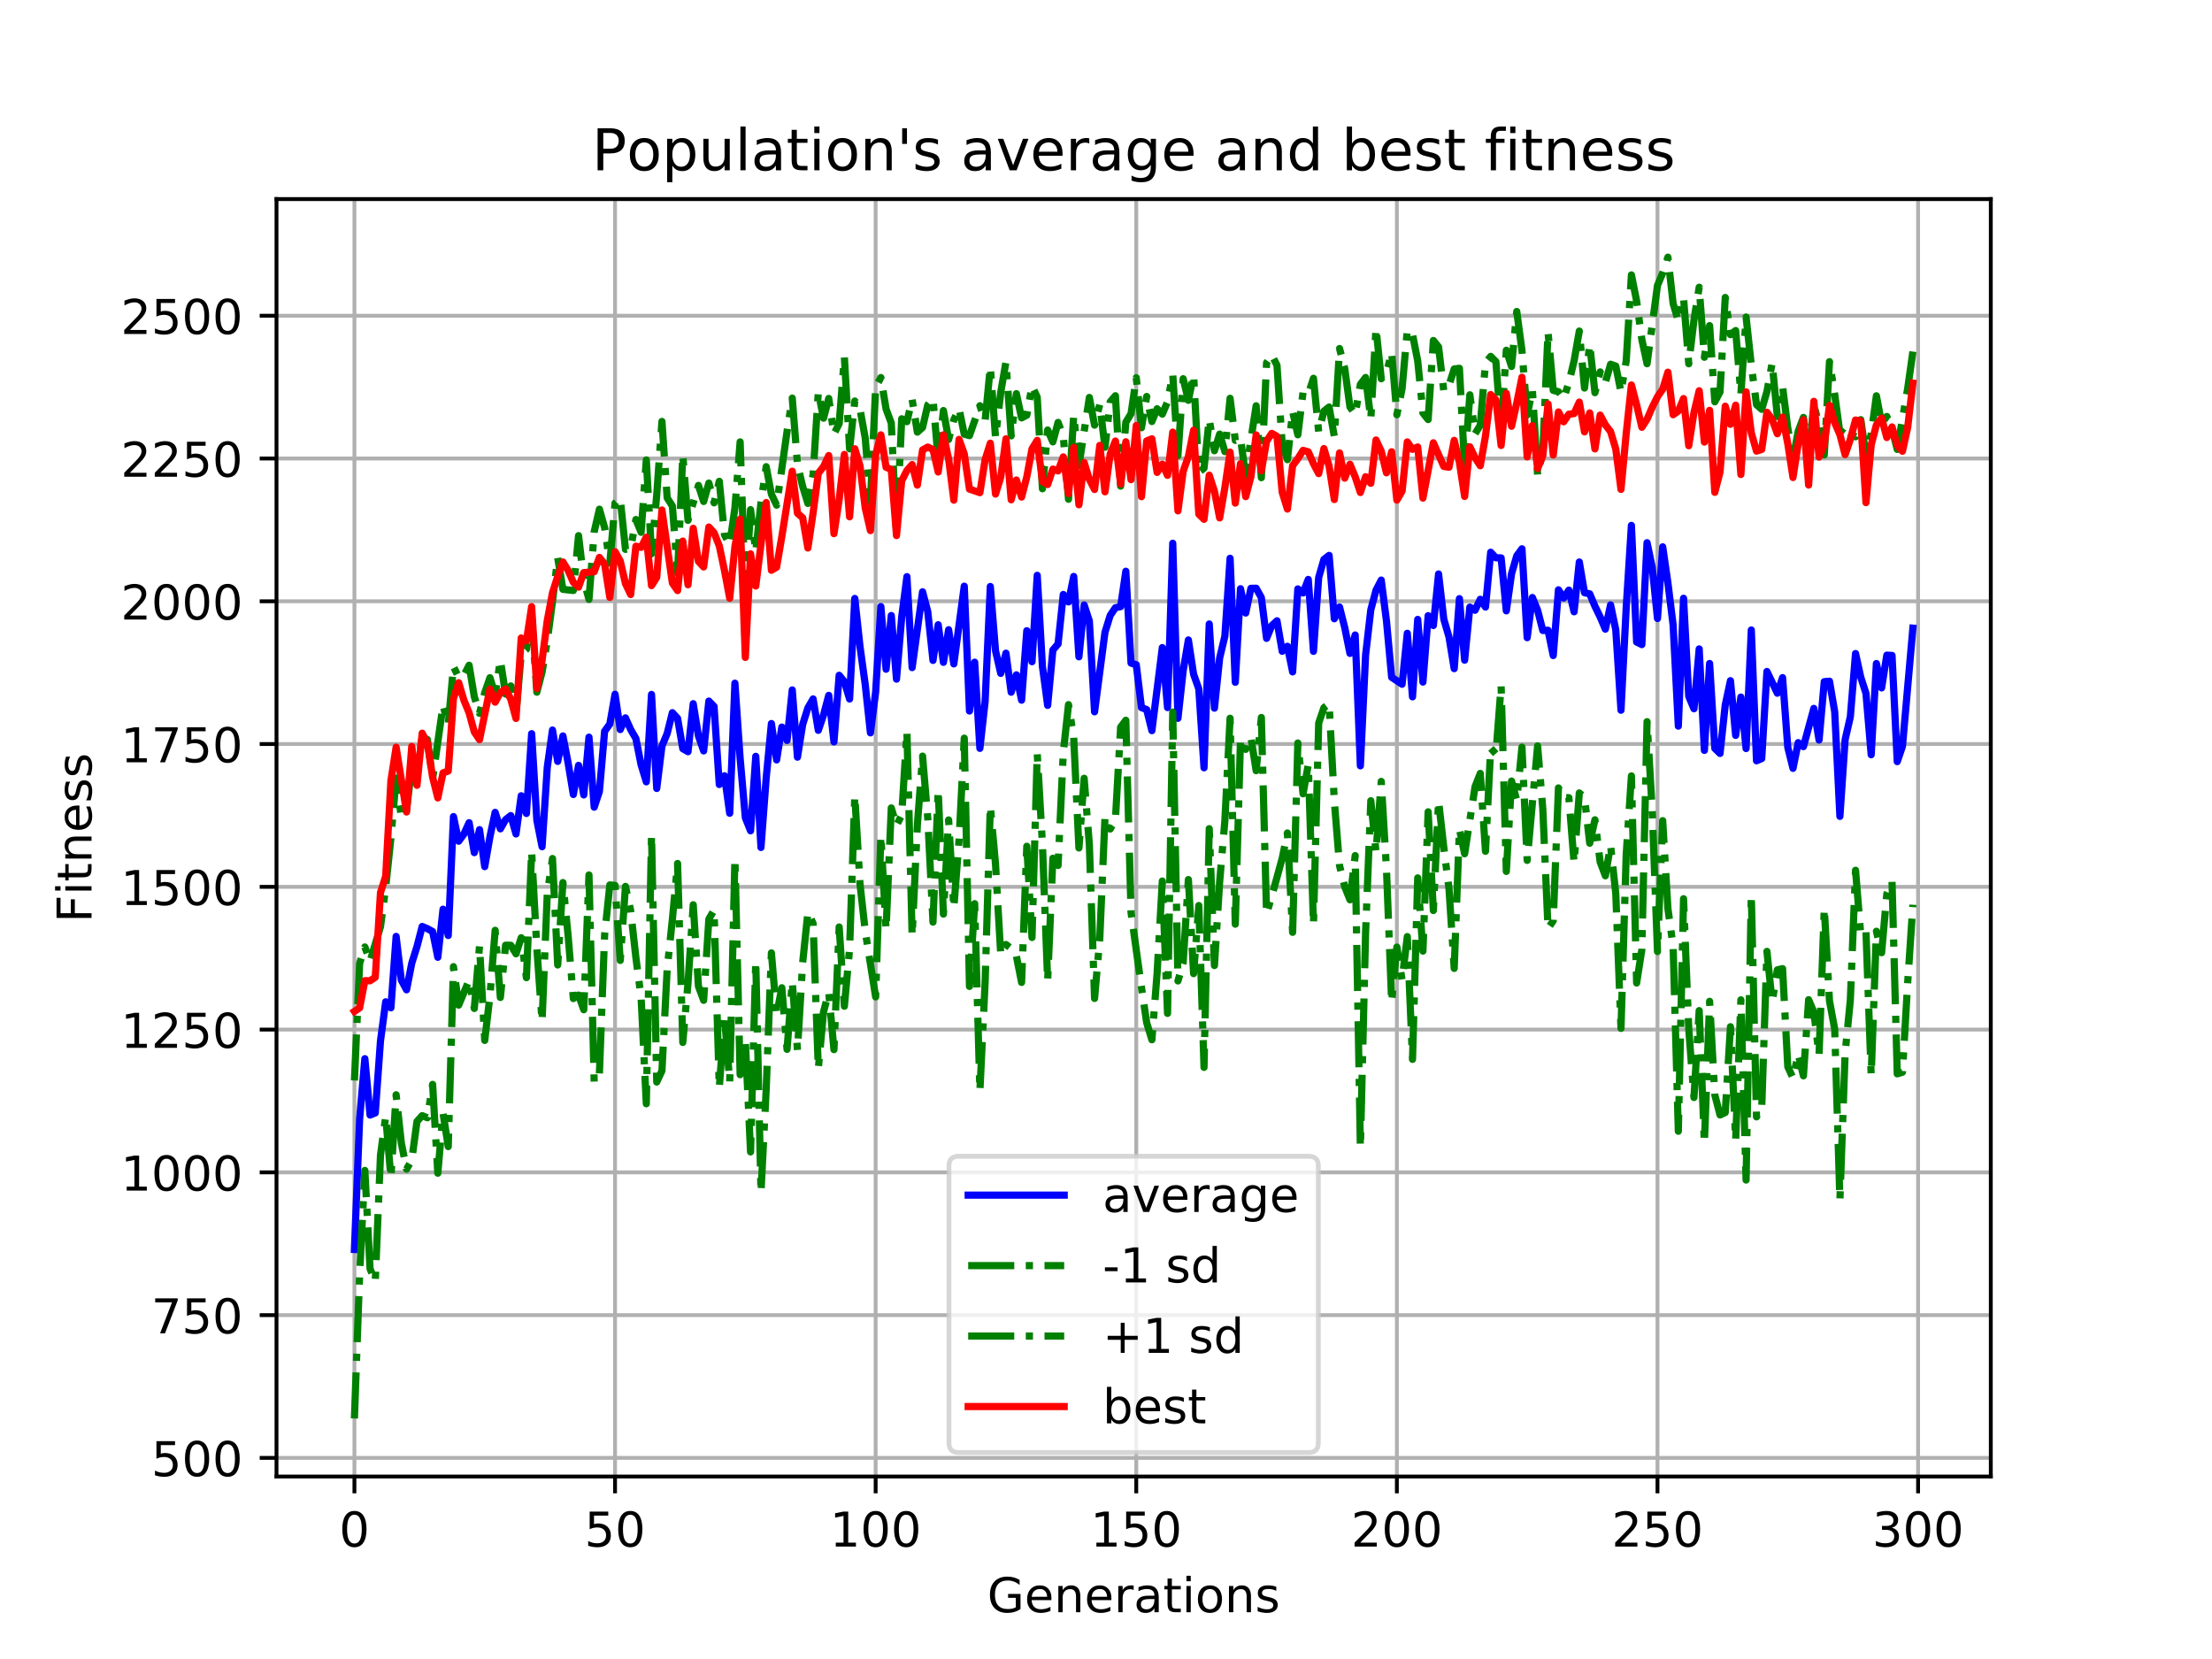 <?xml version="1.0" encoding="utf-8" standalone="no"?>
<!DOCTYPE svg PUBLIC "-//W3C//DTD SVG 1.1//EN"
  "http://www.w3.org/Graphics/SVG/1.1/DTD/svg11.dtd">
<!-- Created with matplotlib (https://matplotlib.org/) -->
<svg height="345.6pt" version="1.1" viewBox="0 0 460.8 345.6" width="460.8pt" xmlns="http://www.w3.org/2000/svg" xmlns:xlink="http://www.w3.org/1999/xlink">
 <defs>
  <style type="text/css">
*{stroke-linecap:butt;stroke-linejoin:round;}
  </style>
 </defs>
 <g id="figure_1">
  <g id="patch_1">
   <path d="M 0 345.6 
L 460.8 345.6 
L 460.8 0 
L 0 0 
z
" style="fill:#ffffff;"/>
  </g>
  <g id="axes_1">
   <g id="patch_2">
    <path d="M 57.6 307.584 
L 414.72 307.584 
L 414.72 41.472 
L 57.6 41.472 
z
" style="fill:#ffffff;"/>
   </g>
   <g id="matplotlib.axis_1">
    <g id="xtick_1">
     <g id="line2d_1">
      <path clip-path="url(#pd6f9341e28)" d="M 73.833 307.584 
L 73.833 41.472 
" style="fill:none;stroke:#b0b0b0;stroke-linecap:square;stroke-width:0.8;"/>
     </g>
     <g id="line2d_2">
      <defs>
       <path d="M 0 0 
L 0 3.5 
" id="m60dc82a66a" style="stroke:#000000;stroke-width:0.8;"/>
      </defs>
      <g>
       <use style="stroke:#000000;stroke-width:0.8;" x="73.833" xlink:href="#m60dc82a66a" y="307.584"/>
      </g>
     </g>
     <g id="text_1">
      <!-- 0 -->
      <defs>
       <path d="M 31.781 66.406 
Q 24.172 66.406 20.328 58.906 
Q 16.5 51.422 16.5 36.375 
Q 16.5 21.391 20.328 13.891 
Q 24.172 6.391 31.781 6.391 
Q 39.453 6.391 43.281 13.891 
Q 47.125 21.391 47.125 36.375 
Q 47.125 51.422 43.281 58.906 
Q 39.453 66.406 31.781 66.406 
z
M 31.781 74.219 
Q 44.047 74.219 50.516 64.516 
Q 56.984 54.828 56.984 36.375 
Q 56.984 17.969 50.516 8.266 
Q 44.047 -1.422 31.781 -1.422 
Q 19.531 -1.422 13.062 8.266 
Q 6.594 17.969 6.594 36.375 
Q 6.594 54.828 13.062 64.516 
Q 19.531 74.219 31.781 74.219 
z
" id="DejaVuSans-48"/>
      </defs>
      <g transform="translate(70.651 322.182)scale(0.1 -0.1)">
       <use xlink:href="#DejaVuSans-48"/>
      </g>
     </g>
    </g>
    <g id="xtick_2">
     <g id="line2d_3">
      <path clip-path="url(#pd6f9341e28)" d="M 128.123 307.584 
L 128.123 41.472 
" style="fill:none;stroke:#b0b0b0;stroke-linecap:square;stroke-width:0.8;"/>
     </g>
     <g id="line2d_4">
      <g>
       <use style="stroke:#000000;stroke-width:0.8;" x="128.123" xlink:href="#m60dc82a66a" y="307.584"/>
      </g>
     </g>
     <g id="text_2">
      <!-- 50 -->
      <defs>
       <path d="M 10.797 72.906 
L 49.516 72.906 
L 49.516 64.594 
L 19.828 64.594 
L 19.828 46.734 
Q 21.969 47.469 24.109 47.828 
Q 26.266 48.188 28.422 48.188 
Q 40.625 48.188 47.75 41.5 
Q 54.891 34.812 54.891 23.391 
Q 54.891 11.625 47.562 5.094 
Q 40.234 -1.422 26.906 -1.422 
Q 22.312 -1.422 17.547 -0.641 
Q 12.797 0.141 7.719 1.703 
L 7.719 11.625 
Q 12.109 9.234 16.797 8.062 
Q 21.484 6.891 26.703 6.891 
Q 35.156 6.891 40.078 11.328 
Q 45.016 15.766 45.016 23.391 
Q 45.016 31 40.078 35.438 
Q 35.156 39.891 26.703 39.891 
Q 22.75 39.891 18.812 39.016 
Q 14.891 38.141 10.797 36.281 
z
" id="DejaVuSans-53"/>
      </defs>
      <g transform="translate(121.76 322.182)scale(0.1 -0.1)">
       <use xlink:href="#DejaVuSans-53"/>
       <use x="63.623" xlink:href="#DejaVuSans-48"/>
      </g>
     </g>
    </g>
    <g id="xtick_3">
     <g id="line2d_5">
      <path clip-path="url(#pd6f9341e28)" d="M 182.413 307.584 
L 182.413 41.472 
" style="fill:none;stroke:#b0b0b0;stroke-linecap:square;stroke-width:0.8;"/>
     </g>
     <g id="line2d_6">
      <g>
       <use style="stroke:#000000;stroke-width:0.8;" x="182.413" xlink:href="#m60dc82a66a" y="307.584"/>
      </g>
     </g>
     <g id="text_3">
      <!-- 100 -->
      <defs>
       <path d="M 12.406 8.297 
L 28.516 8.297 
L 28.516 63.922 
L 10.984 60.406 
L 10.984 69.391 
L 28.422 72.906 
L 38.281 72.906 
L 38.281 8.297 
L 54.391 8.297 
L 54.391 0 
L 12.406 0 
z
" id="DejaVuSans-49"/>
      </defs>
      <g transform="translate(172.869 322.182)scale(0.1 -0.1)">
       <use xlink:href="#DejaVuSans-49"/>
       <use x="63.623" xlink:href="#DejaVuSans-48"/>
       <use x="127.246" xlink:href="#DejaVuSans-48"/>
      </g>
     </g>
    </g>
    <g id="xtick_4">
     <g id="line2d_7">
      <path clip-path="url(#pd6f9341e28)" d="M 236.703 307.584 
L 236.703 41.472 
" style="fill:none;stroke:#b0b0b0;stroke-linecap:square;stroke-width:0.8;"/>
     </g>
     <g id="line2d_8">
      <g>
       <use style="stroke:#000000;stroke-width:0.8;" x="236.703" xlink:href="#m60dc82a66a" y="307.584"/>
      </g>
     </g>
     <g id="text_4">
      <!-- 150 -->
      <g transform="translate(227.159 322.182)scale(0.1 -0.1)">
       <use xlink:href="#DejaVuSans-49"/>
       <use x="63.623" xlink:href="#DejaVuSans-53"/>
       <use x="127.246" xlink:href="#DejaVuSans-48"/>
      </g>
     </g>
    </g>
    <g id="xtick_5">
     <g id="line2d_9">
      <path clip-path="url(#pd6f9341e28)" d="M 290.993 307.584 
L 290.993 41.472 
" style="fill:none;stroke:#b0b0b0;stroke-linecap:square;stroke-width:0.8;"/>
     </g>
     <g id="line2d_10">
      <g>
       <use style="stroke:#000000;stroke-width:0.8;" x="290.993" xlink:href="#m60dc82a66a" y="307.584"/>
      </g>
     </g>
     <g id="text_5">
      <!-- 200 -->
      <defs>
       <path d="M 19.188 8.297 
L 53.609 8.297 
L 53.609 0 
L 7.328 0 
L 7.328 8.297 
Q 12.938 14.109 22.625 23.891 
Q 32.328 33.688 34.812 36.531 
Q 39.547 41.844 41.422 45.531 
Q 43.312 49.219 43.312 52.781 
Q 43.312 58.594 39.234 62.25 
Q 35.156 65.922 28.609 65.922 
Q 23.969 65.922 18.812 64.312 
Q 13.672 62.703 7.812 59.422 
L 7.812 69.391 
Q 13.766 71.781 18.938 73 
Q 24.125 74.219 28.422 74.219 
Q 39.75 74.219 46.484 68.547 
Q 53.219 62.891 53.219 53.422 
Q 53.219 48.922 51.531 44.891 
Q 49.859 40.875 45.406 35.406 
Q 44.188 33.984 37.641 27.219 
Q 31.109 20.453 19.188 8.297 
z
" id="DejaVuSans-50"/>
      </defs>
      <g transform="translate(281.449 322.182)scale(0.1 -0.1)">
       <use xlink:href="#DejaVuSans-50"/>
       <use x="63.623" xlink:href="#DejaVuSans-48"/>
       <use x="127.246" xlink:href="#DejaVuSans-48"/>
      </g>
     </g>
    </g>
    <g id="xtick_6">
     <g id="line2d_11">
      <path clip-path="url(#pd6f9341e28)" d="M 345.283 307.584 
L 345.283 41.472 
" style="fill:none;stroke:#b0b0b0;stroke-linecap:square;stroke-width:0.8;"/>
     </g>
     <g id="line2d_12">
      <g>
       <use style="stroke:#000000;stroke-width:0.8;" x="345.283" xlink:href="#m60dc82a66a" y="307.584"/>
      </g>
     </g>
     <g id="text_6">
      <!-- 250 -->
      <g transform="translate(335.739 322.182)scale(0.1 -0.1)">
       <use xlink:href="#DejaVuSans-50"/>
       <use x="63.623" xlink:href="#DejaVuSans-53"/>
       <use x="127.246" xlink:href="#DejaVuSans-48"/>
      </g>
     </g>
    </g>
    <g id="xtick_7">
     <g id="line2d_13">
      <path clip-path="url(#pd6f9341e28)" d="M 399.573 307.584 
L 399.573 41.472 
" style="fill:none;stroke:#b0b0b0;stroke-linecap:square;stroke-width:0.8;"/>
     </g>
     <g id="line2d_14">
      <g>
       <use style="stroke:#000000;stroke-width:0.8;" x="399.573" xlink:href="#m60dc82a66a" y="307.584"/>
      </g>
     </g>
     <g id="text_7">
      <!-- 300 -->
      <defs>
       <path d="M 40.578 39.312 
Q 47.656 37.797 51.625 33 
Q 55.609 28.219 55.609 21.188 
Q 55.609 10.406 48.188 4.484 
Q 40.766 -1.422 27.094 -1.422 
Q 22.516 -1.422 17.656 -0.516 
Q 12.797 0.391 7.625 2.203 
L 7.625 11.719 
Q 11.719 9.328 16.594 8.109 
Q 21.484 6.891 26.812 6.891 
Q 36.078 6.891 40.938 10.547 
Q 45.797 14.203 45.797 21.188 
Q 45.797 27.641 41.281 31.266 
Q 36.766 34.906 28.719 34.906 
L 20.219 34.906 
L 20.219 43.016 
L 29.109 43.016 
Q 36.375 43.016 40.234 45.922 
Q 44.094 48.828 44.094 54.297 
Q 44.094 59.906 40.109 62.906 
Q 36.141 65.922 28.719 65.922 
Q 24.656 65.922 20.016 65.031 
Q 15.375 64.156 9.812 62.312 
L 9.812 71.094 
Q 15.438 72.656 20.344 73.438 
Q 25.25 74.219 29.594 74.219 
Q 40.828 74.219 47.359 69.109 
Q 53.906 64.016 53.906 55.328 
Q 53.906 49.266 50.438 45.094 
Q 46.969 40.922 40.578 39.312 
z
" id="DejaVuSans-51"/>
      </defs>
      <g transform="translate(390.029 322.182)scale(0.1 -0.1)">
       <use xlink:href="#DejaVuSans-51"/>
       <use x="63.623" xlink:href="#DejaVuSans-48"/>
       <use x="127.246" xlink:href="#DejaVuSans-48"/>
      </g>
     </g>
    </g>
    <g id="text_8">
     <!-- Generations -->
     <defs>
      <path d="M 59.516 10.406 
L 59.516 29.984 
L 43.406 29.984 
L 43.406 38.094 
L 69.281 38.094 
L 69.281 6.781 
Q 63.578 2.734 56.688 0.656 
Q 49.812 -1.422 42 -1.422 
Q 24.906 -1.422 15.25 8.562 
Q 5.609 18.562 5.609 36.375 
Q 5.609 54.25 15.25 64.234 
Q 24.906 74.219 42 74.219 
Q 49.125 74.219 55.547 72.453 
Q 61.969 70.703 67.391 67.281 
L 67.391 56.781 
Q 61.922 61.422 55.766 63.766 
Q 49.609 66.109 42.828 66.109 
Q 29.438 66.109 22.719 58.641 
Q 16.016 51.172 16.016 36.375 
Q 16.016 21.625 22.719 14.156 
Q 29.438 6.688 42.828 6.688 
Q 48.047 6.688 52.141 7.594 
Q 56.25 8.5 59.516 10.406 
z
" id="DejaVuSans-71"/>
      <path d="M 56.203 29.594 
L 56.203 25.203 
L 14.891 25.203 
Q 15.484 15.922 20.484 11.062 
Q 25.484 6.203 34.422 6.203 
Q 39.594 6.203 44.453 7.469 
Q 49.312 8.734 54.109 11.281 
L 54.109 2.781 
Q 49.266 0.734 44.188 -0.344 
Q 39.109 -1.422 33.891 -1.422 
Q 20.797 -1.422 13.156 6.188 
Q 5.516 13.812 5.516 26.812 
Q 5.516 40.234 12.766 48.109 
Q 20.016 56 32.328 56 
Q 43.359 56 49.781 48.891 
Q 56.203 41.797 56.203 29.594 
z
M 47.219 32.234 
Q 47.125 39.594 43.094 43.984 
Q 39.062 48.391 32.422 48.391 
Q 24.906 48.391 20.391 44.141 
Q 15.875 39.891 15.188 32.172 
z
" id="DejaVuSans-101"/>
      <path d="M 54.891 33.016 
L 54.891 0 
L 45.906 0 
L 45.906 32.719 
Q 45.906 40.484 42.875 44.328 
Q 39.844 48.188 33.797 48.188 
Q 26.516 48.188 22.312 43.547 
Q 18.109 38.922 18.109 30.906 
L 18.109 0 
L 9.078 0 
L 9.078 54.688 
L 18.109 54.688 
L 18.109 46.188 
Q 21.344 51.125 25.703 53.562 
Q 30.078 56 35.797 56 
Q 45.219 56 50.047 50.172 
Q 54.891 44.344 54.891 33.016 
z
" id="DejaVuSans-110"/>
      <path d="M 41.109 46.297 
Q 39.594 47.172 37.812 47.578 
Q 36.031 48 33.891 48 
Q 26.266 48 22.188 43.047 
Q 18.109 38.094 18.109 28.812 
L 18.109 0 
L 9.078 0 
L 9.078 54.688 
L 18.109 54.688 
L 18.109 46.188 
Q 20.953 51.172 25.484 53.578 
Q 30.031 56 36.531 56 
Q 37.453 56 38.578 55.875 
Q 39.703 55.766 41.062 55.516 
z
" id="DejaVuSans-114"/>
      <path d="M 34.281 27.484 
Q 23.391 27.484 19.188 25 
Q 14.984 22.516 14.984 16.5 
Q 14.984 11.719 18.141 8.906 
Q 21.297 6.109 26.703 6.109 
Q 34.188 6.109 38.703 11.406 
Q 43.219 16.703 43.219 25.484 
L 43.219 27.484 
z
M 52.203 31.203 
L 52.203 0 
L 43.219 0 
L 43.219 8.297 
Q 40.141 3.328 35.547 0.953 
Q 30.953 -1.422 24.312 -1.422 
Q 15.922 -1.422 10.953 3.297 
Q 6 8.016 6 15.922 
Q 6 25.141 12.172 29.828 
Q 18.359 34.516 30.609 34.516 
L 43.219 34.516 
L 43.219 35.406 
Q 43.219 41.609 39.141 45 
Q 35.062 48.391 27.688 48.391 
Q 23 48.391 18.547 47.266 
Q 14.109 46.141 10.016 43.891 
L 10.016 52.203 
Q 14.938 54.109 19.578 55.047 
Q 24.219 56 28.609 56 
Q 40.484 56 46.344 49.844 
Q 52.203 43.703 52.203 31.203 
z
" id="DejaVuSans-97"/>
      <path d="M 18.312 70.219 
L 18.312 54.688 
L 36.812 54.688 
L 36.812 47.703 
L 18.312 47.703 
L 18.312 18.016 
Q 18.312 11.328 20.141 9.422 
Q 21.969 7.516 27.594 7.516 
L 36.812 7.516 
L 36.812 0 
L 27.594 0 
Q 17.188 0 13.234 3.875 
Q 9.281 7.766 9.281 18.016 
L 9.281 47.703 
L 2.688 47.703 
L 2.688 54.688 
L 9.281 54.688 
L 9.281 70.219 
z
" id="DejaVuSans-116"/>
      <path d="M 9.422 54.688 
L 18.406 54.688 
L 18.406 0 
L 9.422 0 
z
M 9.422 75.984 
L 18.406 75.984 
L 18.406 64.594 
L 9.422 64.594 
z
" id="DejaVuSans-105"/>
      <path d="M 30.609 48.391 
Q 23.391 48.391 19.188 42.75 
Q 14.984 37.109 14.984 27.297 
Q 14.984 17.484 19.156 11.844 
Q 23.344 6.203 30.609 6.203 
Q 37.797 6.203 41.984 11.859 
Q 46.188 17.531 46.188 27.297 
Q 46.188 37.016 41.984 42.703 
Q 37.797 48.391 30.609 48.391 
z
M 30.609 56 
Q 42.328 56 49.016 48.375 
Q 55.719 40.766 55.719 27.297 
Q 55.719 13.875 49.016 6.219 
Q 42.328 -1.422 30.609 -1.422 
Q 18.844 -1.422 12.172 6.219 
Q 5.516 13.875 5.516 27.297 
Q 5.516 40.766 12.172 48.375 
Q 18.844 56 30.609 56 
z
" id="DejaVuSans-111"/>
      <path d="M 44.281 53.078 
L 44.281 44.578 
Q 40.484 46.531 36.375 47.5 
Q 32.281 48.484 27.875 48.484 
Q 21.188 48.484 17.844 46.438 
Q 14.5 44.391 14.5 40.281 
Q 14.5 37.156 16.891 35.375 
Q 19.281 33.594 26.516 31.984 
L 29.594 31.297 
Q 39.156 29.25 43.188 25.516 
Q 47.219 21.781 47.219 15.094 
Q 47.219 7.469 41.188 3.016 
Q 35.156 -1.422 24.609 -1.422 
Q 20.219 -1.422 15.453 -0.562 
Q 10.688 0.297 5.422 2 
L 5.422 11.281 
Q 10.406 8.688 15.234 7.391 
Q 20.062 6.109 24.812 6.109 
Q 31.156 6.109 34.562 8.281 
Q 37.984 10.453 37.984 14.406 
Q 37.984 18.062 35.516 20.016 
Q 33.062 21.969 24.703 23.781 
L 21.578 24.516 
Q 13.234 26.266 9.516 29.906 
Q 5.812 33.547 5.812 39.891 
Q 5.812 47.609 11.281 51.797 
Q 16.75 56 26.812 56 
Q 31.781 56 36.172 55.266 
Q 40.578 54.547 44.281 53.078 
z
" id="DejaVuSans-115"/>
     </defs>
     <g transform="translate(205.662 335.861)scale(0.1 -0.1)">
      <use xlink:href="#DejaVuSans-71"/>
      <use x="77.49" xlink:href="#DejaVuSans-101"/>
      <use x="139.014" xlink:href="#DejaVuSans-110"/>
      <use x="202.393" xlink:href="#DejaVuSans-101"/>
      <use x="263.916" xlink:href="#DejaVuSans-114"/>
      <use x="305.029" xlink:href="#DejaVuSans-97"/>
      <use x="366.309" xlink:href="#DejaVuSans-116"/>
      <use x="405.518" xlink:href="#DejaVuSans-105"/>
      <use x="433.301" xlink:href="#DejaVuSans-111"/>
      <use x="494.482" xlink:href="#DejaVuSans-110"/>
      <use x="557.861" xlink:href="#DejaVuSans-115"/>
     </g>
    </g>
   </g>
   <g id="matplotlib.axis_2">
    <g id="ytick_1">
     <g id="line2d_15">
      <path clip-path="url(#pd6f9341e28)" d="M 57.6 303.706 
L 414.72 303.706 
" style="fill:none;stroke:#b0b0b0;stroke-linecap:square;stroke-width:0.8;"/>
     </g>
     <g id="line2d_16">
      <defs>
       <path d="M 0 0 
L -3.5 0 
" id="m1a0ddcbe16" style="stroke:#000000;stroke-width:0.8;"/>
      </defs>
      <g>
       <use style="stroke:#000000;stroke-width:0.8;" x="57.6" xlink:href="#m1a0ddcbe16" y="303.706"/>
      </g>
     </g>
     <g id="text_9">
      <!-- 500 -->
      <g transform="translate(31.512 307.506)scale(0.1 -0.1)">
       <use xlink:href="#DejaVuSans-53"/>
       <use x="63.623" xlink:href="#DejaVuSans-48"/>
       <use x="127.246" xlink:href="#DejaVuSans-48"/>
      </g>
     </g>
    </g>
    <g id="ytick_2">
     <g id="line2d_17">
      <path clip-path="url(#pd6f9341e28)" d="M 57.6 273.965 
L 414.72 273.965 
" style="fill:none;stroke:#b0b0b0;stroke-linecap:square;stroke-width:0.8;"/>
     </g>
     <g id="line2d_18">
      <g>
       <use style="stroke:#000000;stroke-width:0.8;" x="57.6" xlink:href="#m1a0ddcbe16" y="273.965"/>
      </g>
     </g>
     <g id="text_10">
      <!-- 750 -->
      <defs>
       <path d="M 8.203 72.906 
L 55.078 72.906 
L 55.078 68.703 
L 28.609 0 
L 18.312 0 
L 43.219 64.594 
L 8.203 64.594 
z
" id="DejaVuSans-55"/>
      </defs>
      <g transform="translate(31.512 277.764)scale(0.1 -0.1)">
       <use xlink:href="#DejaVuSans-55"/>
       <use x="63.623" xlink:href="#DejaVuSans-53"/>
       <use x="127.246" xlink:href="#DejaVuSans-48"/>
      </g>
     </g>
    </g>
    <g id="ytick_3">
     <g id="line2d_19">
      <path clip-path="url(#pd6f9341e28)" d="M 57.6 244.223 
L 414.72 244.223 
" style="fill:none;stroke:#b0b0b0;stroke-linecap:square;stroke-width:0.8;"/>
     </g>
     <g id="line2d_20">
      <g>
       <use style="stroke:#000000;stroke-width:0.8;" x="57.6" xlink:href="#m1a0ddcbe16" y="244.223"/>
      </g>
     </g>
     <g id="text_11">
      <!-- 1000 -->
      <g transform="translate(25.15 248.022)scale(0.1 -0.1)">
       <use xlink:href="#DejaVuSans-49"/>
       <use x="63.623" xlink:href="#DejaVuSans-48"/>
       <use x="127.246" xlink:href="#DejaVuSans-48"/>
       <use x="190.869" xlink:href="#DejaVuSans-48"/>
      </g>
     </g>
    </g>
    <g id="ytick_4">
     <g id="line2d_21">
      <path clip-path="url(#pd6f9341e28)" d="M 57.6 214.481 
L 414.72 214.481 
" style="fill:none;stroke:#b0b0b0;stroke-linecap:square;stroke-width:0.8;"/>
     </g>
     <g id="line2d_22">
      <g>
       <use style="stroke:#000000;stroke-width:0.8;" x="57.6" xlink:href="#m1a0ddcbe16" y="214.481"/>
      </g>
     </g>
     <g id="text_12">
      <!-- 1250 -->
      <g transform="translate(25.15 218.281)scale(0.1 -0.1)">
       <use xlink:href="#DejaVuSans-49"/>
       <use x="63.623" xlink:href="#DejaVuSans-50"/>
       <use x="127.246" xlink:href="#DejaVuSans-53"/>
       <use x="190.869" xlink:href="#DejaVuSans-48"/>
      </g>
     </g>
    </g>
    <g id="ytick_5">
     <g id="line2d_23">
      <path clip-path="url(#pd6f9341e28)" d="M 57.6 184.74 
L 414.72 184.74 
" style="fill:none;stroke:#b0b0b0;stroke-linecap:square;stroke-width:0.8;"/>
     </g>
     <g id="line2d_24">
      <g>
       <use style="stroke:#000000;stroke-width:0.8;" x="57.6" xlink:href="#m1a0ddcbe16" y="184.74"/>
      </g>
     </g>
     <g id="text_13">
      <!-- 1500 -->
      <g transform="translate(25.15 188.539)scale(0.1 -0.1)">
       <use xlink:href="#DejaVuSans-49"/>
       <use x="63.623" xlink:href="#DejaVuSans-53"/>
       <use x="127.246" xlink:href="#DejaVuSans-48"/>
       <use x="190.869" xlink:href="#DejaVuSans-48"/>
      </g>
     </g>
    </g>
    <g id="ytick_6">
     <g id="line2d_25">
      <path clip-path="url(#pd6f9341e28)" d="M 57.6 154.998 
L 414.72 154.998 
" style="fill:none;stroke:#b0b0b0;stroke-linecap:square;stroke-width:0.8;"/>
     </g>
     <g id="line2d_26">
      <g>
       <use style="stroke:#000000;stroke-width:0.8;" x="57.6" xlink:href="#m1a0ddcbe16" y="154.998"/>
      </g>
     </g>
     <g id="text_14">
      <!-- 1750 -->
      <g transform="translate(25.15 158.797)scale(0.1 -0.1)">
       <use xlink:href="#DejaVuSans-49"/>
       <use x="63.623" xlink:href="#DejaVuSans-55"/>
       <use x="127.246" xlink:href="#DejaVuSans-53"/>
       <use x="190.869" xlink:href="#DejaVuSans-48"/>
      </g>
     </g>
    </g>
    <g id="ytick_7">
     <g id="line2d_27">
      <path clip-path="url(#pd6f9341e28)" d="M 57.6 125.256 
L 414.72 125.256 
" style="fill:none;stroke:#b0b0b0;stroke-linecap:square;stroke-width:0.8;"/>
     </g>
     <g id="line2d_28">
      <g>
       <use style="stroke:#000000;stroke-width:0.8;" x="57.6" xlink:href="#m1a0ddcbe16" y="125.256"/>
      </g>
     </g>
     <g id="text_15">
      <!-- 2000 -->
      <g transform="translate(25.15 129.056)scale(0.1 -0.1)">
       <use xlink:href="#DejaVuSans-50"/>
       <use x="63.623" xlink:href="#DejaVuSans-48"/>
       <use x="127.246" xlink:href="#DejaVuSans-48"/>
       <use x="190.869" xlink:href="#DejaVuSans-48"/>
      </g>
     </g>
    </g>
    <g id="ytick_8">
     <g id="line2d_29">
      <path clip-path="url(#pd6f9341e28)" d="M 57.6 95.515 
L 414.72 95.515 
" style="fill:none;stroke:#b0b0b0;stroke-linecap:square;stroke-width:0.8;"/>
     </g>
     <g id="line2d_30">
      <g>
       <use style="stroke:#000000;stroke-width:0.8;" x="57.6" xlink:href="#m1a0ddcbe16" y="95.515"/>
      </g>
     </g>
     <g id="text_16">
      <!-- 2250 -->
      <g transform="translate(25.15 99.314)scale(0.1 -0.1)">
       <use xlink:href="#DejaVuSans-50"/>
       <use x="63.623" xlink:href="#DejaVuSans-50"/>
       <use x="127.246" xlink:href="#DejaVuSans-53"/>
       <use x="190.869" xlink:href="#DejaVuSans-48"/>
      </g>
     </g>
    </g>
    <g id="ytick_9">
     <g id="line2d_31">
      <path clip-path="url(#pd6f9341e28)" d="M 57.6 65.773 
L 414.72 65.773 
" style="fill:none;stroke:#b0b0b0;stroke-linecap:square;stroke-width:0.8;"/>
     </g>
     <g id="line2d_32">
      <g>
       <use style="stroke:#000000;stroke-width:0.8;" x="57.6" xlink:href="#m1a0ddcbe16" y="65.773"/>
      </g>
     </g>
     <g id="text_17">
      <!-- 2500 -->
      <g transform="translate(25.15 69.572)scale(0.1 -0.1)">
       <use xlink:href="#DejaVuSans-50"/>
       <use x="63.623" xlink:href="#DejaVuSans-53"/>
       <use x="127.246" xlink:href="#DejaVuSans-48"/>
       <use x="190.869" xlink:href="#DejaVuSans-48"/>
      </g>
     </g>
    </g>
    <g id="text_18">
     <!-- Fitness -->
     <defs>
      <path d="M 9.812 72.906 
L 51.703 72.906 
L 51.703 64.594 
L 19.672 64.594 
L 19.672 43.109 
L 48.578 43.109 
L 48.578 34.812 
L 19.672 34.812 
L 19.672 0 
L 9.812 0 
z
" id="DejaVuSans-70"/>
     </defs>
     <g transform="translate(19.07 192.202)rotate(-90)scale(0.1 -0.1)">
      <use xlink:href="#DejaVuSans-70"/>
      <use x="57.41" xlink:href="#DejaVuSans-105"/>
      <use x="85.193" xlink:href="#DejaVuSans-116"/>
      <use x="124.402" xlink:href="#DejaVuSans-110"/>
      <use x="187.781" xlink:href="#DejaVuSans-101"/>
      <use x="249.305" xlink:href="#DejaVuSans-115"/>
      <use x="301.404" xlink:href="#DejaVuSans-115"/>
     </g>
    </g>
   </g>
   <g id="line2d_33">
    <path clip-path="url(#pd6f9341e28)" d="M 73.833 260.287 
L 74.919 233.047 
L 76.004 220.544 
L 77.09 232.285 
L 78.176 231.844 
L 79.262 216.84 
L 80.348 208.697 
L 81.433 209.949 
L 82.519 195.073 
L 83.605 204.173 
L 84.691 206.195 
L 85.777 200.66 
L 86.862 197.187 
L 87.948 193.002 
L 89.034 193.455 
L 90.12 194.054 
L 91.206 199.42 
L 92.291 189.407 
L 93.377 194.883 
L 94.463 170.116 
L 95.549 175.237 
L 96.635 173.762 
L 97.72 171.378 
L 98.806 177.617 
L 99.892 172.829 
L 100.978 180.531 
L 102.064 174.307 
L 103.149 169.23 
L 104.235 172.66 
L 105.321 170.748 
L 106.407 169.904 
L 107.493 173.727 
L 108.578 165.771 
L 109.664 169.465 
L 110.75 152.838 
L 111.836 170.886 
L 112.922 176.386 
L 114.007 159.823 
L 115.093 152.081 
L 116.179 158.615 
L 117.265 153.312 
L 118.351 158.943 
L 119.436 165.512 
L 120.522 159.438 
L 121.608 165.598 
L 122.694 153.565 
L 123.78 168.147 
L 124.865 164.879 
L 125.951 152.339 
L 127.037 150.834 
L 128.123 144.625 
L 129.209 151.981 
L 130.294 149.547 
L 131.38 151.968 
L 132.466 153.848 
L 133.552 159.328 
L 134.638 162.872 
L 135.723 144.665 
L 136.809 164.251 
L 137.895 155.426 
L 138.981 152.808 
L 140.067 148.463 
L 141.152 149.648 
L 142.238 155.965 
L 143.324 156.593 
L 144.41 146.592 
L 145.496 153.288 
L 146.581 156.425 
L 147.667 146.05 
L 148.753 147.172 
L 149.839 163.425 
L 150.925 161.611 
L 152.01 169.419 
L 153.096 142.322 
L 154.182 157.966 
L 155.268 170.342 
L 156.354 173.068 
L 157.439 157.558 
L 158.525 176.543 
L 159.611 162.082 
L 160.697 150.729 
L 161.783 158.303 
L 162.868 151.465 
L 163.954 154.249 
L 165.04 143.726 
L 166.126 157.731 
L 167.212 150.923 
L 168.297 147.471 
L 169.383 145.598 
L 170.469 152.14 
L 171.555 148.952 
L 172.641 144.856 
L 173.726 154.545 
L 174.812 140.675 
L 175.898 142.004 
L 176.984 145.616 
L 178.07 124.673 
L 179.155 134.685 
L 180.241 142.608 
L 181.327 152.667 
L 182.413 144.163 
L 183.499 126.363 
L 184.584 139.409 
L 185.67 128.221 
L 186.756 141.474 
L 187.842 128.506 
L 188.928 120.126 
L 190.013 139.075 
L 192.185 123.281 
L 193.271 127.412 
L 194.357 137.575 
L 195.442 130.148 
L 196.528 137.975 
L 197.614 131.185 
L 198.7 138.306 
L 200.871 122.111 
L 201.957 148.118 
L 203.043 137.947 
L 204.129 155.896 
L 205.215 146.177 
L 206.3 122.176 
L 207.386 135.569 
L 208.472 140.28 
L 209.558 136.071 
L 210.644 144.199 
L 211.729 140.58 
L 212.815 145.858 
L 213.901 131.389 
L 214.987 137.846 
L 216.073 119.85 
L 217.158 138.843 
L 218.244 146.943 
L 219.33 135.421 
L 220.416 134.141 
L 221.502 123.841 
L 222.587 125.394 
L 223.673 120.084 
L 224.759 136.822 
L 225.845 126.026 
L 226.931 129.366 
L 228.016 148.282 
L 230.188 131.706 
L 231.274 128.201 
L 232.36 126.598 
L 233.445 126.379 
L 234.531 119 
L 235.617 138.138 
L 236.703 138.466 
L 237.789 147.405 
L 238.875 147.823 
L 239.96 152.208 
L 242.132 134.904 
L 243.218 147.401 
L 244.304 113.17 
L 245.389 149.638 
L 246.475 139.72 
L 247.561 133.313 
L 248.647 140.458 
L 249.733 143.516 
L 250.818 159.945 
L 251.904 129.984 
L 252.99 147.519 
L 254.076 137.075 
L 255.162 132.524 
L 256.247 116.299 
L 257.333 142.128 
L 258.419 122.643 
L 259.505 127.706 
L 260.591 122.558 
L 261.676 122.538 
L 262.762 124.49 
L 263.848 132.978 
L 264.934 130.33 
L 266.02 129.321 
L 267.105 135.676 
L 268.191 134.637 
L 269.277 139.968 
L 270.363 122.68 
L 271.449 123.528 
L 272.534 120.707 
L 273.62 135.687 
L 274.706 120.287 
L 275.792 116.541 
L 276.878 115.699 
L 277.963 128.898 
L 279.049 126.456 
L 280.135 130.751 
L 281.221 136.113 
L 282.307 132.28 
L 283.392 159.539 
L 284.478 136.446 
L 285.564 127.032 
L 286.65 122.948 
L 287.736 120.842 
L 288.821 129.28 
L 289.907 141.092 
L 292.079 142.54 
L 293.165 131.928 
L 294.25 145.166 
L 295.336 129.034 
L 296.422 142.086 
L 297.508 128.259 
L 298.594 130.304 
L 299.679 119.566 
L 300.765 128.959 
L 301.851 132.697 
L 302.937 139.294 
L 304.023 124.709 
L 305.108 137.525 
L 306.194 126.481 
L 307.28 127.126 
L 308.366 124.841 
L 309.452 126.461 
L 310.537 115.042 
L 311.623 116.201 
L 312.709 116.216 
L 313.795 127.249 
L 314.881 119.525 
L 315.966 115.794 
L 317.052 114.321 
L 318.138 132.839 
L 319.224 124.475 
L 320.31 127.125 
L 321.395 131.339 
L 322.481 131.295 
L 323.567 136.563 
L 324.653 122.87 
L 325.739 124.593 
L 326.824 122.933 
L 327.91 127.443 
L 328.996 117.075 
L 330.082 123.473 
L 331.168 123.714 
L 332.253 126.29 
L 333.339 128.518 
L 334.425 131.063 
L 335.511 126.001 
L 336.597 131.215 
L 337.682 147.955 
L 338.768 126.594 
L 339.854 109.451 
L 340.94 133.746 
L 342.026 134.282 
L 343.111 113.053 
L 344.197 118.245 
L 345.283 128.842 
L 346.369 113.915 
L 347.455 121.418 
L 348.54 130.18 
L 349.626 151.265 
L 350.712 124.628 
L 351.798 145.063 
L 352.884 147.647 
L 353.969 135.183 
L 355.055 156.317 
L 356.141 138.215 
L 357.227 155.9 
L 358.313 156.957 
L 359.398 146.862 
L 360.484 141.8 
L 361.57 153.193 
L 362.656 145.214 
L 363.742 155.935 
L 364.827 131.24 
L 365.913 158.484 
L 366.999 158.026 
L 368.085 139.881 
L 370.256 144.407 
L 371.342 141.165 
L 372.428 155.695 
L 373.514 160.061 
L 374.6 154.704 
L 375.685 155.538 
L 377.857 147.574 
L 378.943 154.167 
L 380.029 142.002 
L 381.114 141.908 
L 382.2 148.261 
L 383.286 170.065 
L 384.372 154.087 
L 385.458 149.333 
L 386.543 136.142 
L 387.629 141.072 
L 388.715 144.438 
L 389.801 157.227 
L 390.887 138.225 
L 391.972 143.302 
L 393.058 136.483 
L 394.144 136.538 
L 395.23 158.66 
L 396.316 155.481 
L 398.487 130.857 
L 398.487 130.857 
" style="fill:none;stroke:#0000ff;stroke-linecap:square;stroke-width:1.5;"/>
   </g>
   <g id="line2d_34">
    <path clip-path="url(#pd6f9341e28)" d="M 73.833 295.488 
L 74.919 265.426 
L 76.004 243.821 
L 77.09 264.317 
L 78.176 266.933 
L 79.262 240.63 
L 80.348 232.558 
L 81.433 245.314 
L 82.519 228.062 
L 83.605 238.117 
L 84.691 243.566 
L 85.777 241.666 
L 86.862 233.621 
L 87.948 232.409 
L 89.034 232.852 
L 90.12 225.897 
L 91.206 244.397 
L 92.291 231.882 
L 93.377 238.852 
L 94.463 201.371 
L 95.549 209.385 
L 97.72 204.177 
L 98.806 210.083 
L 99.892 197.057 
L 100.978 216.736 
L 102.064 207.435 
L 103.149 193.8 
L 104.235 207.792 
L 105.321 196.902 
L 106.407 196.916 
L 107.493 198.696 
L 108.578 195.35 
L 109.664 203.671 
L 110.75 177.404 
L 111.836 197.578 
L 112.922 212.755 
L 114.007 186.188 
L 115.093 178.846 
L 116.179 201.02 
L 117.265 183.852 
L 118.351 194.954 
L 119.436 208.017 
L 120.522 207.29 
L 121.608 210.347 
L 122.694 182.268 
L 123.78 225.515 
L 124.865 223.689 
L 125.951 194.755 
L 127.037 184.345 
L 128.123 184.448 
L 129.209 200.076 
L 130.294 184.652 
L 131.38 189.714 
L 132.466 199.473 
L 133.552 207.768 
L 134.638 229.931 
L 135.723 173.954 
L 136.809 225.409 
L 137.895 223.064 
L 138.981 201.911 
L 140.067 191.514 
L 141.152 179.879 
L 142.238 217.16 
L 143.324 204.784 
L 144.41 188.478 
L 145.496 205.455 
L 146.581 208.383 
L 147.667 191.472 
L 148.753 189.595 
L 149.839 226.585 
L 150.925 211.807 
L 152.01 225.365 
L 153.096 178.82 
L 154.182 223.878 
L 155.268 216.851 
L 156.354 239.963 
L 157.439 200.235 
L 158.525 248.393 
L 159.611 226.948 
L 160.697 198.505 
L 161.783 211.371 
L 162.868 205.766 
L 163.954 218.595 
L 165.04 204.52 
L 166.126 218.732 
L 167.212 200.498 
L 168.297 190.073 
L 169.383 192.356 
L 170.469 222.606 
L 171.555 210.785 
L 172.641 206.712 
L 173.726 218.66 
L 174.812 193.11 
L 175.898 209.618 
L 176.984 197.716 
L 178.07 165.806 
L 179.155 184.125 
L 180.241 193.963 
L 182.413 207.671 
L 183.499 174.075 
L 184.584 193.62 
L 185.67 168.306 
L 186.756 171.963 
L 187.842 169.774 
L 188.928 152.408 
L 190.013 194.931 
L 191.099 171.954 
L 192.185 157.516 
L 193.271 170.468 
L 194.357 192.094 
L 195.442 164.544 
L 196.528 190.425 
L 197.614 170.81 
L 198.7 189.147 
L 199.786 174.981 
L 200.871 153.773 
L 201.957 205.488 
L 203.043 188.252 
L 204.129 227.273 
L 205.215 204.723 
L 206.3 167.926 
L 207.386 180.02 
L 208.472 198.813 
L 209.558 196.757 
L 210.644 197.599 
L 211.729 199.153 
L 212.815 204.658 
L 213.901 176.291 
L 214.987 195.298 
L 216.073 156.957 
L 217.158 175.866 
L 218.244 204.31 
L 219.33 178.791 
L 220.416 180.293 
L 221.502 156.781 
L 222.587 146.784 
L 223.673 153.667 
L 224.759 176.645 
L 225.845 162.133 
L 226.931 175.935 
L 228.016 207.994 
L 229.102 195.59 
L 230.188 170.242 
L 231.274 172.698 
L 232.36 170.758 
L 233.445 151.485 
L 234.531 150.043 
L 235.617 190.096 
L 237.789 205.701 
L 238.875 213.053 
L 239.96 216.606 
L 241.046 202.725 
L 242.132 183.538 
L 243.218 211.107 
L 244.304 148.341 
L 245.389 204.35 
L 246.475 200.546 
L 247.561 183.23 
L 248.647 202.826 
L 249.733 188.641 
L 250.818 222.354 
L 251.904 172.629 
L 252.99 201.14 
L 254.076 183.713 
L 255.162 170.974 
L 256.247 149.626 
L 257.333 192.521 
L 258.419 154.009 
L 259.505 156.101 
L 260.591 153.603 
L 261.676 160.549 
L 262.762 149.467 
L 263.848 190.382 
L 264.934 186.702 
L 267.105 178.799 
L 268.191 173.524 
L 269.277 194.219 
L 270.363 154.782 
L 271.449 165.369 
L 272.534 159.304 
L 273.62 192.57 
L 274.706 150.623 
L 275.792 147.432 
L 276.878 146.607 
L 277.963 166.863 
L 279.049 180.31 
L 280.135 184.729 
L 281.221 187.446 
L 282.307 178.236 
L 283.392 239.015 
L 284.478 194.258 
L 285.564 166.81 
L 286.65 177.509 
L 287.736 162.782 
L 288.821 180.907 
L 289.907 208.758 
L 290.993 197.293 
L 292.079 204.126 
L 293.165 195.107 
L 294.25 220.682 
L 295.336 182.882 
L 296.422 198.134 
L 297.508 169.118 
L 298.594 189.676 
L 299.679 166.863 
L 300.765 176.506 
L 301.851 185.15 
L 302.937 201.734 
L 304.023 172.697 
L 305.108 177.859 
L 307.28 163.885 
L 308.366 161.111 
L 309.452 177.339 
L 310.537 155.845 
L 311.623 157.066 
L 312.709 142.878 
L 313.795 181.53 
L 314.881 162.707 
L 315.966 166.702 
L 317.052 155.638 
L 318.138 179.233 
L 320.31 155.388 
L 321.395 168.527 
L 322.481 193.426 
L 323.567 191.811 
L 324.653 164.141 
L 325.739 166.17 
L 326.824 166.174 
L 327.91 179.705 
L 328.996 165.186 
L 330.082 166.107 
L 331.168 175.658 
L 332.253 170.777 
L 333.339 179.558 
L 334.425 182.445 
L 335.511 176.122 
L 336.597 186.169 
L 337.682 214.234 
L 338.768 178.007 
L 339.854 161.635 
L 340.94 204.776 
L 342.026 197.84 
L 343.111 150.336 
L 344.197 168.994 
L 345.283 198.225 
L 346.369 170.958 
L 347.455 189.268 
L 348.54 197.131 
L 349.626 235.658 
L 350.712 187.221 
L 351.798 214.348 
L 352.884 228.628 
L 353.969 210.531 
L 355.055 238.21 
L 356.141 208.596 
L 357.227 228.097 
L 358.313 232.267 
L 359.398 231.758 
L 360.484 213.884 
L 361.57 237.529 
L 362.656 208.291 
L 363.742 245.82 
L 364.827 186.435 
L 365.913 232.662 
L 366.999 230.787 
L 368.085 198.19 
L 369.171 208.773 
L 370.256 202.033 
L 371.342 201.789 
L 372.428 222.216 
L 373.514 224.581 
L 374.6 219.574 
L 375.685 224.118 
L 376.771 208.257 
L 377.857 210.834 
L 378.943 219.742 
L 380.029 189.238 
L 381.114 208.478 
L 382.2 214.377 
L 383.286 249.968 
L 384.372 219.408 
L 385.458 208.339 
L 386.543 181.292 
L 387.629 194.722 
L 388.715 194.025 
L 389.801 224.008 
L 390.887 193.996 
L 391.972 198.463 
L 393.058 186.208 
L 394.144 183.696 
L 395.23 223.699 
L 396.316 223.362 
L 397.401 204.783 
L 398.487 188.474 
L 398.487 188.474 
" style="fill:none;stroke:#008000;stroke-dasharray:9.6,2.4,1.5,2.4;stroke-dashoffset:0;stroke-width:1.5;"/>
   </g>
   <g id="line2d_35">
    <path clip-path="url(#pd6f9341e28)" d="M 73.833 225.085 
L 74.919 200.669 
L 76.004 197.268 
L 77.09 200.252 
L 79.262 193.05 
L 80.348 184.837 
L 81.433 174.584 
L 82.519 162.084 
L 83.605 170.228 
L 84.691 168.823 
L 85.777 159.654 
L 86.862 160.753 
L 87.948 153.594 
L 89.034 154.057 
L 90.12 162.211 
L 92.291 146.932 
L 93.377 150.914 
L 94.463 138.862 
L 95.549 141.089 
L 96.635 140.712 
L 97.72 138.578 
L 98.806 145.152 
L 99.892 148.601 
L 100.978 144.327 
L 102.064 141.18 
L 103.149 144.66 
L 104.235 137.528 
L 105.321 144.594 
L 106.407 142.892 
L 107.493 148.758 
L 108.578 136.191 
L 109.664 135.259 
L 110.75 128.272 
L 111.836 144.194 
L 112.922 140.016 
L 114.007 133.458 
L 115.093 125.317 
L 116.179 116.21 
L 117.265 122.772 
L 119.436 123.007 
L 120.522 111.585 
L 121.608 120.848 
L 122.694 124.862 
L 123.78 110.779 
L 124.865 106.068 
L 125.951 109.923 
L 127.037 117.322 
L 128.123 104.803 
L 129.209 103.886 
L 130.294 114.441 
L 131.38 114.222 
L 132.466 108.224 
L 133.552 110.887 
L 134.638 95.813 
L 135.723 115.376 
L 136.809 103.093 
L 137.895 87.789 
L 138.981 103.705 
L 140.067 105.412 
L 141.152 119.417 
L 142.238 94.77 
L 143.324 108.403 
L 145.496 101.12 
L 146.581 104.468 
L 147.667 100.627 
L 148.753 104.75 
L 149.839 100.265 
L 150.925 111.416 
L 152.01 113.472 
L 153.096 105.823 
L 154.182 92.054 
L 155.268 123.833 
L 156.354 106.173 
L 157.439 114.882 
L 158.525 104.692 
L 159.611 97.216 
L 160.697 102.953 
L 161.783 105.236 
L 163.954 89.903 
L 165.04 82.931 
L 166.126 96.73 
L 167.212 101.349 
L 168.297 104.869 
L 169.383 98.841 
L 170.469 81.675 
L 171.555 87.118 
L 172.641 83 
L 173.726 90.43 
L 174.812 88.241 
L 175.898 74.389 
L 176.984 93.516 
L 178.07 83.54 
L 179.155 85.244 
L 180.241 91.252 
L 181.327 104.531 
L 182.413 80.656 
L 183.499 78.651 
L 184.584 85.199 
L 185.67 88.136 
L 186.756 110.984 
L 187.842 87.238 
L 188.928 87.845 
L 190.013 83.218 
L 191.099 90.02 
L 192.185 89.046 
L 193.271 84.356 
L 194.357 83.057 
L 195.442 95.752 
L 196.528 85.525 
L 197.614 91.56 
L 198.7 87.466 
L 199.786 85.108 
L 200.871 90.45 
L 201.957 90.749 
L 204.129 84.518 
L 205.215 87.63 
L 206.3 76.426 
L 207.386 91.117 
L 208.472 81.746 
L 209.558 75.384 
L 210.644 90.798 
L 211.729 82.006 
L 212.815 87.058 
L 213.901 86.486 
L 214.987 80.394 
L 216.073 82.744 
L 217.158 101.819 
L 218.244 89.576 
L 219.33 92.052 
L 220.416 87.988 
L 221.502 90.901 
L 222.587 104.004 
L 223.673 86.501 
L 224.759 96.998 
L 226.931 82.798 
L 228.016 88.569 
L 229.102 84.255 
L 230.188 93.169 
L 231.274 83.703 
L 232.36 82.439 
L 233.445 101.273 
L 234.531 87.957 
L 235.617 86.179 
L 236.703 78.686 
L 237.789 89.11 
L 238.875 82.594 
L 239.96 87.81 
L 241.046 85.152 
L 242.132 86.27 
L 243.218 83.695 
L 244.304 77.999 
L 245.389 94.926 
L 246.475 78.895 
L 247.561 83.396 
L 248.647 78.089 
L 249.733 98.39 
L 250.818 97.536 
L 251.904 87.339 
L 252.99 93.898 
L 254.076 90.438 
L 255.162 94.074 
L 256.247 82.971 
L 257.333 91.735 
L 258.419 91.277 
L 259.505 99.31 
L 260.591 91.513 
L 261.676 84.528 
L 262.762 99.512 
L 263.848 75.574 
L 264.934 73.958 
L 266.02 76.096 
L 267.105 92.552 
L 268.191 95.75 
L 269.277 85.716 
L 270.363 90.577 
L 271.449 81.687 
L 272.534 82.109 
L 273.62 78.805 
L 274.706 89.952 
L 275.792 85.649 
L 276.878 84.791 
L 277.963 90.932 
L 279.049 72.603 
L 280.135 76.773 
L 281.221 84.78 
L 282.307 86.325 
L 283.392 80.063 
L 284.478 78.635 
L 285.564 87.255 
L 286.65 68.387 
L 287.736 78.902 
L 288.821 77.654 
L 289.907 73.426 
L 290.993 86.401 
L 292.079 80.953 
L 293.165 68.749 
L 294.25 69.651 
L 295.336 75.187 
L 296.422 86.038 
L 297.508 87.4 
L 298.594 70.931 
L 299.679 72.269 
L 300.765 81.411 
L 301.851 80.243 
L 302.937 76.854 
L 304.023 76.721 
L 305.108 97.191 
L 306.194 82.246 
L 307.28 90.367 
L 308.366 88.572 
L 309.452 75.583 
L 310.537 74.239 
L 311.623 75.337 
L 312.709 89.554 
L 313.795 72.967 
L 314.881 76.344 
L 315.966 64.886 
L 317.052 73.004 
L 318.138 86.445 
L 319.224 81.257 
L 320.31 98.862 
L 321.395 94.15 
L 322.481 69.163 
L 323.567 81.315 
L 324.653 81.6 
L 325.739 83.016 
L 326.824 79.693 
L 327.91 75.181 
L 328.996 68.963 
L 330.082 80.839 
L 331.168 71.77 
L 332.253 81.803 
L 333.339 77.478 
L 334.425 79.681 
L 335.511 75.88 
L 336.597 76.261 
L 337.682 81.675 
L 338.768 75.181 
L 339.854 57.266 
L 340.94 62.717 
L 342.026 70.724 
L 343.111 75.771 
L 345.283 59.459 
L 346.369 56.871 
L 347.455 53.568 
L 348.54 63.23 
L 349.626 66.873 
L 350.712 62.036 
L 351.798 75.778 
L 352.884 66.667 
L 353.969 59.835 
L 355.055 74.425 
L 356.141 67.834 
L 357.227 83.703 
L 358.313 81.647 
L 359.398 61.967 
L 360.484 69.717 
L 361.57 68.857 
L 362.656 82.138 
L 363.742 66.05 
L 364.827 76.046 
L 365.913 84.307 
L 366.999 85.265 
L 368.085 81.571 
L 369.171 75.634 
L 370.256 86.781 
L 371.342 80.541 
L 372.428 89.174 
L 373.514 95.541 
L 374.6 89.834 
L 375.685 86.958 
L 376.771 95.143 
L 377.857 84.315 
L 378.943 88.592 
L 380.029 94.766 
L 381.114 75.338 
L 382.2 82.145 
L 383.286 90.161 
L 384.372 88.767 
L 385.458 90.328 
L 386.543 90.991 
L 387.629 87.422 
L 388.715 94.851 
L 389.801 90.447 
L 390.887 82.454 
L 391.972 88.141 
L 393.058 86.757 
L 394.144 89.381 
L 395.23 93.62 
L 397.401 80.964 
L 398.487 73.24 
L 398.487 73.24 
" style="fill:none;stroke:#008000;stroke-dasharray:9.6,2.4,1.5,2.4;stroke-dashoffset:0;stroke-width:1.5;"/>
   </g>
   <g id="line2d_36">
    <path clip-path="url(#pd6f9341e28)" d="M 73.833 210.694 
L 74.919 209.955 
L 76.004 204.293 
L 77.09 204.314 
L 78.176 203.583 
L 79.262 185.943 
L 80.348 182.521 
L 81.433 162.638 
L 82.519 155.657 
L 84.691 169.153 
L 85.777 155.501 
L 86.862 163.595 
L 87.948 152.737 
L 89.034 154.833 
L 90.12 161.91 
L 91.206 166.222 
L 92.291 161.005 
L 93.377 160.617 
L 94.463 145.515 
L 95.549 142.223 
L 96.635 145.852 
L 97.72 148.5 
L 98.806 152.475 
L 99.892 154.094 
L 102.064 143.544 
L 103.149 146.274 
L 104.235 144.266 
L 105.321 143.516 
L 106.407 145.663 
L 107.493 149.67 
L 108.578 132.904 
L 109.664 133.525 
L 110.75 126.375 
L 111.836 143.438 
L 112.922 137.586 
L 114.007 129.266 
L 115.093 123.474 
L 116.179 120.08 
L 117.265 117.066 
L 118.351 118.84 
L 119.436 121.311 
L 120.522 122.31 
L 121.608 119.284 
L 123.78 119.105 
L 124.865 116.121 
L 125.951 117.506 
L 127.037 124.447 
L 128.123 114.932 
L 129.209 116.865 
L 130.294 121.575 
L 131.38 123.852 
L 132.466 113.782 
L 133.552 114.026 
L 134.638 111.911 
L 135.723 121.998 
L 136.809 120.283 
L 137.895 106.234 
L 140.067 121.462 
L 141.152 123.027 
L 142.238 112.72 
L 143.324 121.823 
L 144.41 110.056 
L 145.496 116.949 
L 146.581 118.104 
L 147.667 109.787 
L 148.753 110.976 
L 149.839 113.72 
L 150.925 118.87 
L 152.01 124.634 
L 153.096 113.86 
L 154.182 108.153 
L 155.268 136.949 
L 156.354 115.383 
L 157.439 122.083 
L 159.611 104.69 
L 160.697 118.798 
L 161.783 118.139 
L 162.868 111.771 
L 165.04 98.164 
L 166.126 106.918 
L 167.212 107.868 
L 168.297 114.163 
L 169.383 106.848 
L 170.469 98.575 
L 171.555 97.21 
L 172.641 94.9 
L 173.726 111.174 
L 174.812 104.078 
L 175.898 94.669 
L 176.984 107.664 
L 178.07 93.488 
L 179.155 97.02 
L 180.241 105.835 
L 181.327 110.531 
L 182.413 94.727 
L 183.499 90.59 
L 184.584 97.335 
L 185.67 97.817 
L 186.756 111.573 
L 187.842 100.163 
L 188.928 98.008 
L 190.013 96.777 
L 191.099 101.058 
L 192.185 93.732 
L 193.271 93.132 
L 194.357 93.64 
L 195.442 98.323 
L 196.528 90.586 
L 197.614 95.593 
L 198.7 104.193 
L 199.786 91.533 
L 200.871 94.559 
L 201.957 101.886 
L 204.129 102.634 
L 205.215 95.754 
L 206.3 92.324 
L 207.386 102.93 
L 208.472 99.413 
L 209.558 91.411 
L 210.644 104.115 
L 211.729 99.993 
L 212.815 103.545 
L 213.901 99.336 
L 214.987 93.485 
L 216.073 91.74 
L 217.158 100.328 
L 218.244 100.933 
L 219.33 97.72 
L 220.416 98.104 
L 221.502 95.179 
L 222.587 102.844 
L 223.673 93.185 
L 224.759 105.155 
L 225.845 96.349 
L 226.931 99.863 
L 228.016 101.971 
L 229.102 92.78 
L 230.188 102.449 
L 231.274 94.588 
L 232.36 91.87 
L 233.445 100.844 
L 234.531 92.028 
L 235.617 99.926 
L 236.703 88.645 
L 237.789 103.467 
L 238.875 91.848 
L 239.96 91.412 
L 241.046 98.41 
L 242.132 96.69 
L 243.218 99.026 
L 244.304 90.018 
L 245.389 106.423 
L 246.475 98.189 
L 247.561 95.082 
L 248.647 89.629 
L 249.733 107.107 
L 250.818 108.181 
L 251.904 98.989 
L 252.99 102.33 
L 254.076 107.894 
L 255.162 101.582 
L 256.247 94.185 
L 257.333 104.808 
L 258.419 96.582 
L 259.505 103.46 
L 260.591 99.29 
L 261.676 90.605 
L 262.762 98.065 
L 263.848 91.904 
L 264.934 90.279 
L 266.02 90.909 
L 267.105 102.549 
L 268.191 106.049 
L 269.277 96.996 
L 270.363 95.553 
L 271.449 93.821 
L 272.534 94.118 
L 273.62 96.598 
L 274.706 98.661 
L 275.792 93.446 
L 276.878 97.12 
L 277.963 104.062 
L 279.049 94.352 
L 280.135 99.609 
L 281.221 96.709 
L 282.307 99.319 
L 283.392 102.6 
L 284.478 99.304 
L 285.564 100.684 
L 286.65 91.658 
L 287.736 93.985 
L 288.821 98.491 
L 289.907 94.11 
L 290.993 104.185 
L 292.079 102.306 
L 293.165 92.055 
L 294.25 93.605 
L 295.336 93.116 
L 296.422 103.763 
L 298.594 92.241 
L 300.765 97.162 
L 301.851 97.335 
L 302.937 91.739 
L 304.023 96.317 
L 305.108 103.418 
L 306.194 93.077 
L 307.28 95.335 
L 308.366 97.026 
L 309.452 90.845 
L 310.537 82.191 
L 311.623 83.305 
L 312.709 92.8 
L 313.795 81.943 
L 314.881 88.797 
L 315.966 83.98 
L 317.052 78.58 
L 318.138 95.177 
L 319.224 88.651 
L 320.31 97.611 
L 321.395 94.959 
L 322.481 84.151 
L 323.567 94.788 
L 324.653 85.814 
L 325.739 87.866 
L 326.824 86.284 
L 327.91 86.156 
L 328.996 83.764 
L 330.082 89.963 
L 331.168 86.018 
L 332.253 93.515 
L 333.339 86.471 
L 334.425 88.49 
L 335.511 89.908 
L 336.597 93.542 
L 337.682 101.953 
L 338.768 90.307 
L 339.854 80.199 
L 340.94 84.329 
L 342.026 89.012 
L 343.111 87.335 
L 344.197 84.825 
L 345.283 82.643 
L 346.369 81.078 
L 347.455 77.528 
L 348.54 86.394 
L 349.626 85.628 
L 350.712 83.03 
L 351.798 92.854 
L 352.884 85.923 
L 353.969 81.402 
L 355.055 92.091 
L 356.141 85.483 
L 357.227 102.565 
L 358.313 98.337 
L 359.398 84.62 
L 360.484 88.397 
L 361.57 84.405 
L 362.656 98.845 
L 363.742 81.634 
L 364.827 90.169 
L 365.913 93.971 
L 366.999 93.626 
L 368.085 85.88 
L 369.171 87.373 
L 370.256 90.356 
L 371.342 86.898 
L 372.428 92.442 
L 373.514 99.476 
L 374.6 92.381 
L 375.685 87.442 
L 376.771 101.05 
L 377.857 83.611 
L 378.943 95.218 
L 380.029 92.636 
L 381.114 84.447 
L 382.2 88.036 
L 383.286 90.547 
L 384.372 94.711 
L 385.458 91.516 
L 386.543 87.495 
L 387.629 87.713 
L 388.715 104.709 
L 389.801 92.684 
L 390.887 88.516 
L 391.972 87.096 
L 393.058 91.149 
L 394.144 88.937 
L 395.23 92.793 
L 396.316 94 
L 397.401 89.053 
L 398.487 79.807 
L 398.487 79.807 
" style="fill:none;stroke:#ff0000;stroke-linecap:square;stroke-width:1.5;"/>
   </g>
   <g id="patch_3">
    <path d="M 57.6 307.584 
L 57.6 41.472 
" style="fill:none;stroke:#000000;stroke-linecap:square;stroke-linejoin:miter;stroke-width:0.8;"/>
   </g>
   <g id="patch_4">
    <path d="M 414.72 307.584 
L 414.72 41.472 
" style="fill:none;stroke:#000000;stroke-linecap:square;stroke-linejoin:miter;stroke-width:0.8;"/>
   </g>
   <g id="patch_5">
    <path d="M 57.6 307.584 
L 414.72 307.584 
" style="fill:none;stroke:#000000;stroke-linecap:square;stroke-linejoin:miter;stroke-width:0.8;"/>
   </g>
   <g id="patch_6">
    <path d="M 57.6 41.472 
L 414.72 41.472 
" style="fill:none;stroke:#000000;stroke-linecap:square;stroke-linejoin:miter;stroke-width:0.8;"/>
   </g>
   <g id="text_19">
    <!-- Population's average and best fitness -->
    <defs>
     <path d="M 19.672 64.797 
L 19.672 37.406 
L 32.078 37.406 
Q 38.969 37.406 42.719 40.969 
Q 46.484 44.531 46.484 51.125 
Q 46.484 57.672 42.719 61.234 
Q 38.969 64.797 32.078 64.797 
z
M 9.812 72.906 
L 32.078 72.906 
Q 44.344 72.906 50.609 67.359 
Q 56.891 61.812 56.891 51.125 
Q 56.891 40.328 50.609 34.812 
Q 44.344 29.297 32.078 29.297 
L 19.672 29.297 
L 19.672 0 
L 9.812 0 
z
" id="DejaVuSans-80"/>
     <path d="M 18.109 8.203 
L 18.109 -20.797 
L 9.078 -20.797 
L 9.078 54.688 
L 18.109 54.688 
L 18.109 46.391 
Q 20.953 51.266 25.266 53.625 
Q 29.594 56 35.594 56 
Q 45.562 56 51.781 48.094 
Q 58.016 40.188 58.016 27.297 
Q 58.016 14.406 51.781 6.484 
Q 45.562 -1.422 35.594 -1.422 
Q 29.594 -1.422 25.266 0.953 
Q 20.953 3.328 18.109 8.203 
z
M 48.688 27.297 
Q 48.688 37.203 44.609 42.844 
Q 40.531 48.484 33.406 48.484 
Q 26.266 48.484 22.188 42.844 
Q 18.109 37.203 18.109 27.297 
Q 18.109 17.391 22.188 11.75 
Q 26.266 6.109 33.406 6.109 
Q 40.531 6.109 44.609 11.75 
Q 48.688 17.391 48.688 27.297 
z
" id="DejaVuSans-112"/>
     <path d="M 8.5 21.578 
L 8.5 54.688 
L 17.484 54.688 
L 17.484 21.922 
Q 17.484 14.156 20.5 10.266 
Q 23.531 6.391 29.594 6.391 
Q 36.859 6.391 41.078 11.031 
Q 45.312 15.672 45.312 23.688 
L 45.312 54.688 
L 54.297 54.688 
L 54.297 0 
L 45.312 0 
L 45.312 8.406 
Q 42.047 3.422 37.719 1 
Q 33.406 -1.422 27.688 -1.422 
Q 18.266 -1.422 13.375 4.438 
Q 8.5 10.297 8.5 21.578 
z
M 31.109 56 
z
" id="DejaVuSans-117"/>
     <path d="M 9.422 75.984 
L 18.406 75.984 
L 18.406 0 
L 9.422 0 
z
" id="DejaVuSans-108"/>
     <path d="M 17.922 72.906 
L 17.922 45.797 
L 9.625 45.797 
L 9.625 72.906 
z
" id="DejaVuSans-39"/>
     <path id="DejaVuSans-32"/>
     <path d="M 2.984 54.688 
L 12.5 54.688 
L 29.594 8.797 
L 46.688 54.688 
L 56.203 54.688 
L 35.688 0 
L 23.484 0 
z
" id="DejaVuSans-118"/>
     <path d="M 45.406 27.984 
Q 45.406 37.75 41.375 43.109 
Q 37.359 48.484 30.078 48.484 
Q 22.859 48.484 18.828 43.109 
Q 14.797 37.75 14.797 27.984 
Q 14.797 18.266 18.828 12.891 
Q 22.859 7.516 30.078 7.516 
Q 37.359 7.516 41.375 12.891 
Q 45.406 18.266 45.406 27.984 
z
M 54.391 6.781 
Q 54.391 -7.172 48.188 -13.984 
Q 42 -20.797 29.203 -20.797 
Q 24.469 -20.797 20.266 -20.094 
Q 16.062 -19.391 12.109 -17.922 
L 12.109 -9.188 
Q 16.062 -11.328 19.922 -12.344 
Q 23.781 -13.375 27.781 -13.375 
Q 36.625 -13.375 41.016 -8.766 
Q 45.406 -4.156 45.406 5.172 
L 45.406 9.625 
Q 42.625 4.781 38.281 2.391 
Q 33.938 0 27.875 0 
Q 17.828 0 11.672 7.656 
Q 5.516 15.328 5.516 27.984 
Q 5.516 40.672 11.672 48.328 
Q 17.828 56 27.875 56 
Q 33.938 56 38.281 53.609 
Q 42.625 51.219 45.406 46.391 
L 45.406 54.688 
L 54.391 54.688 
z
" id="DejaVuSans-103"/>
     <path d="M 45.406 46.391 
L 45.406 75.984 
L 54.391 75.984 
L 54.391 0 
L 45.406 0 
L 45.406 8.203 
Q 42.578 3.328 38.25 0.953 
Q 33.938 -1.422 27.875 -1.422 
Q 17.969 -1.422 11.734 6.484 
Q 5.516 14.406 5.516 27.297 
Q 5.516 40.188 11.734 48.094 
Q 17.969 56 27.875 56 
Q 33.938 56 38.25 53.625 
Q 42.578 51.266 45.406 46.391 
z
M 14.797 27.297 
Q 14.797 17.391 18.875 11.75 
Q 22.953 6.109 30.078 6.109 
Q 37.203 6.109 41.297 11.75 
Q 45.406 17.391 45.406 27.297 
Q 45.406 37.203 41.297 42.844 
Q 37.203 48.484 30.078 48.484 
Q 22.953 48.484 18.875 42.844 
Q 14.797 37.203 14.797 27.297 
z
" id="DejaVuSans-100"/>
     <path d="M 48.688 27.297 
Q 48.688 37.203 44.609 42.844 
Q 40.531 48.484 33.406 48.484 
Q 26.266 48.484 22.188 42.844 
Q 18.109 37.203 18.109 27.297 
Q 18.109 17.391 22.188 11.75 
Q 26.266 6.109 33.406 6.109 
Q 40.531 6.109 44.609 11.75 
Q 48.688 17.391 48.688 27.297 
z
M 18.109 46.391 
Q 20.953 51.266 25.266 53.625 
Q 29.594 56 35.594 56 
Q 45.562 56 51.781 48.094 
Q 58.016 40.188 58.016 27.297 
Q 58.016 14.406 51.781 6.484 
Q 45.562 -1.422 35.594 -1.422 
Q 29.594 -1.422 25.266 0.953 
Q 20.953 3.328 18.109 8.203 
L 18.109 0 
L 9.078 0 
L 9.078 75.984 
L 18.109 75.984 
z
" id="DejaVuSans-98"/>
     <path d="M 37.109 75.984 
L 37.109 68.5 
L 28.516 68.5 
Q 23.688 68.5 21.797 66.547 
Q 19.922 64.594 19.922 59.516 
L 19.922 54.688 
L 34.719 54.688 
L 34.719 47.703 
L 19.922 47.703 
L 19.922 0 
L 10.891 0 
L 10.891 47.703 
L 2.297 47.703 
L 2.297 54.688 
L 10.891 54.688 
L 10.891 58.5 
Q 10.891 67.625 15.141 71.797 
Q 19.391 75.984 28.609 75.984 
z
" id="DejaVuSans-102"/>
    </defs>
    <g transform="translate(123.315 35.472)scale(0.12 -0.12)">
     <use xlink:href="#DejaVuSans-80"/>
     <use x="60.256" xlink:href="#DejaVuSans-111"/>
     <use x="121.438" xlink:href="#DejaVuSans-112"/>
     <use x="184.914" xlink:href="#DejaVuSans-117"/>
     <use x="248.293" xlink:href="#DejaVuSans-108"/>
     <use x="276.076" xlink:href="#DejaVuSans-97"/>
     <use x="337.355" xlink:href="#DejaVuSans-116"/>
     <use x="376.564" xlink:href="#DejaVuSans-105"/>
     <use x="404.348" xlink:href="#DejaVuSans-111"/>
     <use x="465.529" xlink:href="#DejaVuSans-110"/>
     <use x="528.908" xlink:href="#DejaVuSans-39"/>
     <use x="556.398" xlink:href="#DejaVuSans-115"/>
     <use x="608.498" xlink:href="#DejaVuSans-32"/>
     <use x="640.285" xlink:href="#DejaVuSans-97"/>
     <use x="701.564" xlink:href="#DejaVuSans-118"/>
     <use x="760.744" xlink:href="#DejaVuSans-101"/>
     <use x="822.268" xlink:href="#DejaVuSans-114"/>
     <use x="863.381" xlink:href="#DejaVuSans-97"/>
     <use x="924.66" xlink:href="#DejaVuSans-103"/>
     <use x="988.137" xlink:href="#DejaVuSans-101"/>
     <use x="1049.66" xlink:href="#DejaVuSans-32"/>
     <use x="1081.447" xlink:href="#DejaVuSans-97"/>
     <use x="1142.727" xlink:href="#DejaVuSans-110"/>
     <use x="1206.105" xlink:href="#DejaVuSans-100"/>
     <use x="1269.582" xlink:href="#DejaVuSans-32"/>
     <use x="1301.369" xlink:href="#DejaVuSans-98"/>
     <use x="1364.846" xlink:href="#DejaVuSans-101"/>
     <use x="1426.369" xlink:href="#DejaVuSans-115"/>
     <use x="1478.469" xlink:href="#DejaVuSans-116"/>
     <use x="1517.678" xlink:href="#DejaVuSans-32"/>
     <use x="1549.465" xlink:href="#DejaVuSans-102"/>
     <use x="1584.67" xlink:href="#DejaVuSans-105"/>
     <use x="1612.453" xlink:href="#DejaVuSans-116"/>
     <use x="1651.662" xlink:href="#DejaVuSans-110"/>
     <use x="1715.041" xlink:href="#DejaVuSans-101"/>
     <use x="1776.564" xlink:href="#DejaVuSans-115"/>
     <use x="1828.664" xlink:href="#DejaVuSans-115"/>
    </g>
   </g>
   <g id="legend_1">
    <g id="patch_7">
     <path d="M 199.69 302.584 
L 272.63 302.584 
Q 274.63 302.584 274.63 300.584 
L 274.63 242.871 
Q 274.63 240.871 272.63 240.871 
L 199.69 240.871 
Q 197.69 240.871 197.69 242.871 
L 197.69 300.584 
Q 197.69 302.584 199.69 302.584 
z
" style="fill:#ffffff;opacity:0.8;stroke:#cccccc;stroke-linejoin:miter;"/>
    </g>
    <g id="line2d_37">
     <path d="M 201.69 248.97 
L 221.69 248.97 
" style="fill:none;stroke:#0000ff;stroke-linecap:square;stroke-width:1.5;"/>
    </g>
    <g id="line2d_38"/>
    <g id="text_20">
     <!-- average -->
     <g transform="translate(229.69 252.47)scale(0.1 -0.1)">
      <use xlink:href="#DejaVuSans-97"/>
      <use x="61.279" xlink:href="#DejaVuSans-118"/>
      <use x="120.459" xlink:href="#DejaVuSans-101"/>
      <use x="181.982" xlink:href="#DejaVuSans-114"/>
      <use x="223.096" xlink:href="#DejaVuSans-97"/>
      <use x="284.375" xlink:href="#DejaVuSans-103"/>
      <use x="347.852" xlink:href="#DejaVuSans-101"/>
     </g>
    </g>
    <g id="line2d_39">
     <path d="M 201.69 263.648 
L 221.69 263.648 
" style="fill:none;stroke:#008000;stroke-dasharray:9.6,2.4,1.5,2.4;stroke-dashoffset:0;stroke-width:1.5;"/>
    </g>
    <g id="line2d_40"/>
    <g id="text_21">
     <!-- -1 sd -->
     <defs>
      <path d="M 4.891 31.391 
L 31.203 31.391 
L 31.203 23.391 
L 4.891 23.391 
z
" id="DejaVuSans-45"/>
     </defs>
     <g transform="translate(229.69 267.148)scale(0.1 -0.1)">
      <use xlink:href="#DejaVuSans-45"/>
      <use x="36.084" xlink:href="#DejaVuSans-49"/>
      <use x="99.707" xlink:href="#DejaVuSans-32"/>
      <use x="131.494" xlink:href="#DejaVuSans-115"/>
      <use x="183.594" xlink:href="#DejaVuSans-100"/>
     </g>
    </g>
    <g id="line2d_41">
     <path d="M 201.69 278.326 
L 221.69 278.326 
" style="fill:none;stroke:#008000;stroke-dasharray:9.6,2.4,1.5,2.4;stroke-dashoffset:0;stroke-width:1.5;"/>
    </g>
    <g id="line2d_42"/>
    <g id="text_22">
     <!-- +1 sd -->
     <defs>
      <path d="M 46 62.703 
L 46 35.5 
L 73.188 35.5 
L 73.188 27.203 
L 46 27.203 
L 46 0 
L 37.797 0 
L 37.797 27.203 
L 10.594 27.203 
L 10.594 35.5 
L 37.797 35.5 
L 37.797 62.703 
z
" id="DejaVuSans-43"/>
     </defs>
     <g transform="translate(229.69 281.826)scale(0.1 -0.1)">
      <use xlink:href="#DejaVuSans-43"/>
      <use x="83.789" xlink:href="#DejaVuSans-49"/>
      <use x="147.412" xlink:href="#DejaVuSans-32"/>
      <use x="179.199" xlink:href="#DejaVuSans-115"/>
      <use x="231.299" xlink:href="#DejaVuSans-100"/>
     </g>
    </g>
    <g id="line2d_43">
     <path d="M 201.69 293.004 
L 221.69 293.004 
" style="fill:none;stroke:#ff0000;stroke-linecap:square;stroke-width:1.5;"/>
    </g>
    <g id="line2d_44"/>
    <g id="text_23">
     <!-- best -->
     <g transform="translate(229.69 296.504)scale(0.1 -0.1)">
      <use xlink:href="#DejaVuSans-98"/>
      <use x="63.477" xlink:href="#DejaVuSans-101"/>
      <use x="125" xlink:href="#DejaVuSans-115"/>
      <use x="177.1" xlink:href="#DejaVuSans-116"/>
     </g>
    </g>
   </g>
  </g>
 </g>
 <defs>
  <clipPath id="pd6f9341e28">
   <rect height="266.112" width="357.12" x="57.6" y="41.472"/>
  </clipPath>
 </defs>
</svg>
